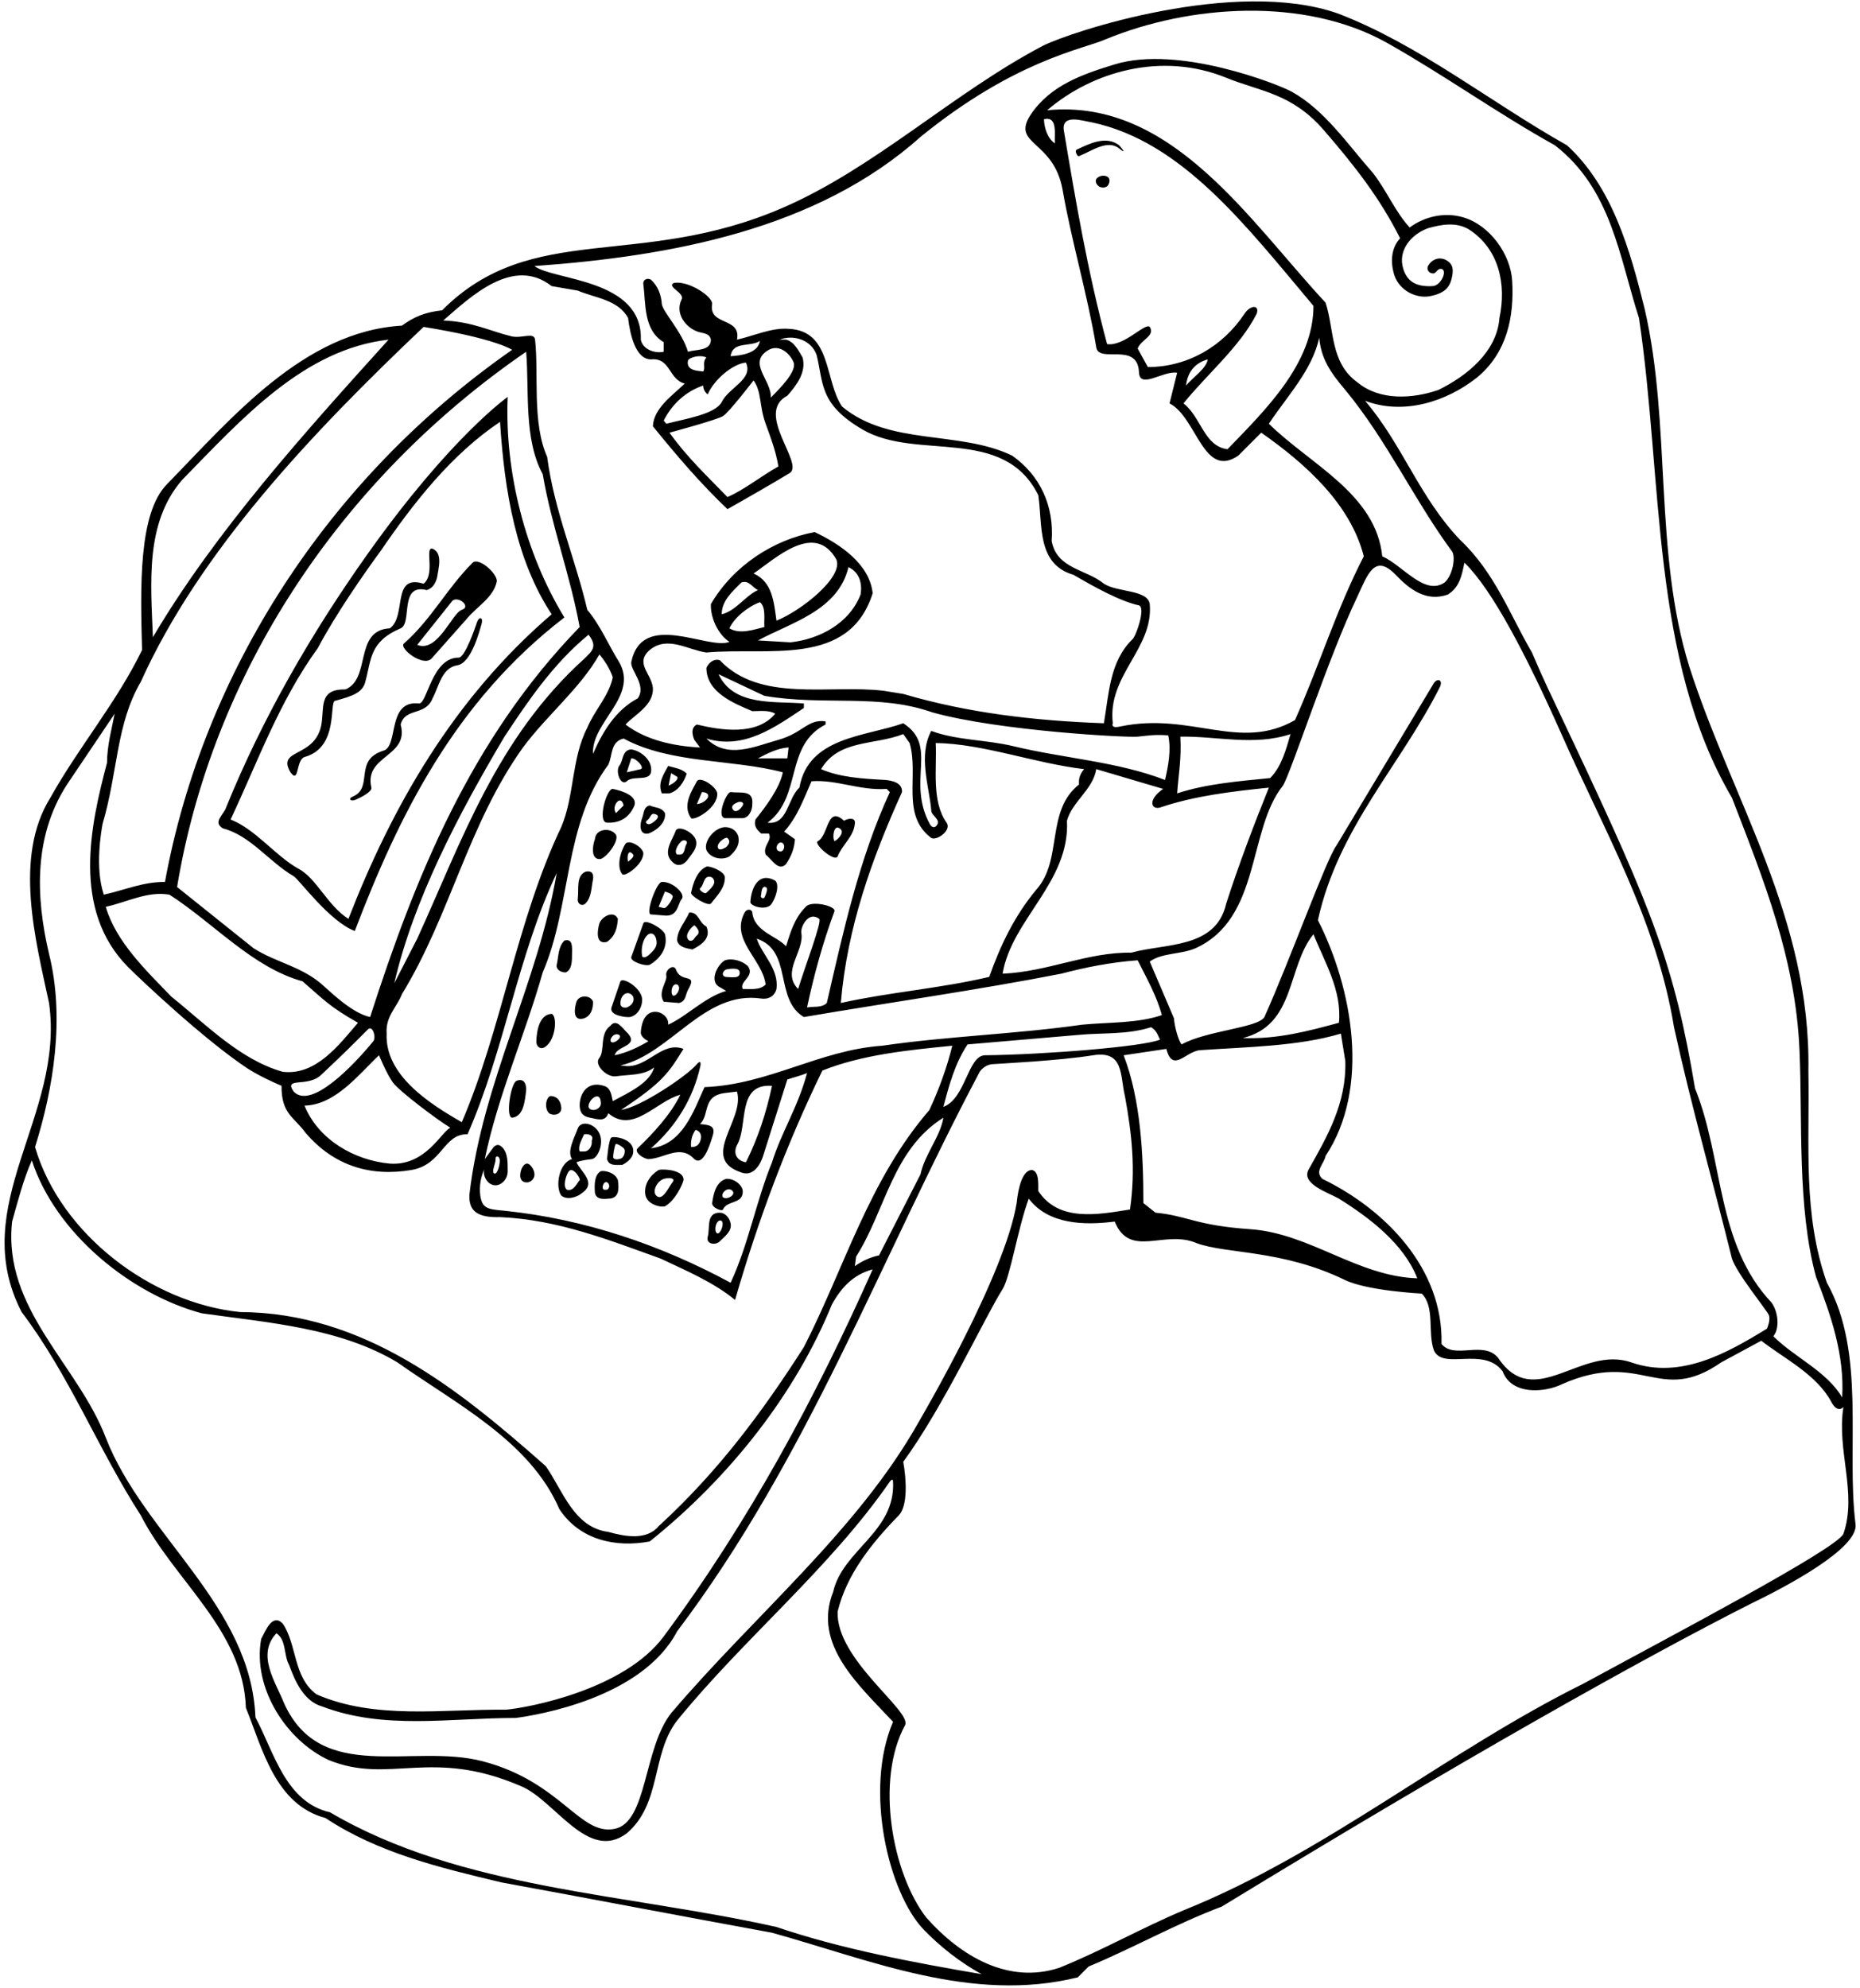 <?xml version="1.0" encoding="UTF-8"?>
<svg xmlns="http://www.w3.org/2000/svg" xmlns:xlink="http://www.w3.org/1999/xlink" width="292pt" height="312pt" viewBox="0 0 292 312" version="1.1">
<g id="surface1">
<path style=" stroke:none;fill-rule:nonzero;fill:rgb(0%,0%,0%);fill-opacity:1;" d="M 102.199 143.5 L 104.562 143.688 C 106.441 143.73 106.402 141.852 107 141.102 C 107.723 140.332 105.602 138.301 103.898 138.398 C 103.047 138.453 101.246 143.527 102.199 143.5 Z M 105.602 140.602 C 105.762 140.891 104.645 142.648 104.199 142.5 L 103.398 142.301 L 104.398 139.898 C 104.801 140.102 105.301 140.102 105.602 140.602 "/>
<path style=" stroke:none;fill-rule:nonzero;fill:rgb(0%,0%,0%);fill-opacity:1;" d="M 94.102 144.898 C 93.801 145.898 93.398 148.301 95.301 147.801 C 96.602 146.898 96.898 145.602 97 144.199 C 96.398 142.801 94.5 143.801 94.102 144.898 "/>
<path style=" stroke:none;fill-rule:nonzero;fill:rgb(0%,0%,0%);fill-opacity:1;" d="M 107.801 135.102 C 108.5 134.102 109.699 133 109.199 131.699 C 108.684 130.496 106.562 129.535 106.102 130.301 C 105.602 131.801 103.898 133.801 105.602 135.301 C 106.301 136 107.164 135.812 107.801 135.102 Z M 107 132 C 107.48 131.656 108.004 132.016 107.801 132.398 C 107.398 133 107.562 134.055 106.801 134.102 L 106.301 134.102 C 105.762 133.695 106.398 132.5 107 132 "/>
<path style=" stroke:none;fill-rule:nonzero;fill:rgb(0%,0%,0%);fill-opacity:1;" d="M 97.398 154 L 96 158.102 C 95.609 159.363 98.246 159.684 98.898 159.602 C 100.086 159.363 100.898 158 100.801 156.699 C 100.602 155 97.809 153.285 97.398 154 Z M 98.398 158.102 C 97.898 158.199 97.367 158.043 97.398 157.398 C 97.449 155.965 98.699 155.301 99.398 156.398 C 99.699 157.301 98.969 157.883 98.398 158.102 "/>
<path style=" stroke:none;fill-rule:nonzero;fill:rgb(0%,0%,0%);fill-opacity:1;" d="M 104.398 146.602 C 104.047 145.688 101.246 144.129 101 144.898 L 99.102 150.199 C 98.926 150.887 101.285 151.688 102 151.398 C 103.699 150.398 104.898 148.699 104.398 146.602 Z M 102.047 149.688 C 101.566 150.207 100.887 150.445 100.801 150 C 100.602 148.898 100.887 147.285 101.801 146.602 C 102.398 146.301 102.805 146.648 103 147.301 C 103.301 148.398 102.805 148.969 102.047 149.688 "/>
<path style=" stroke:none;fill-rule:nonzero;fill:rgb(0%,0%,0%);fill-opacity:1;" d="M 90.699 177.102 C 90.172 178.551 88.973 180.672 89.801 181.898 C 87.812 182.43 87.102 186.102 88.102 187.602 C 88.973 188.387 90.602 187.898 91.398 187.199 C 93.699 185.602 91.199 183.898 90.5 182.398 C 91.199 182.102 92.102 182 92.898 181.898 C 93.73 181.789 94.602 180 94.301 178.5 C 93.93 176.434 91.25 175.594 90.699 177.102 Z M 91 185.199 C 90.5 185.801 90 187 89 186.699 C 88.324 186.219 88.812 184.469 89.301 183.801 C 89.973 183.031 91.172 184.949 91 185.199 Z M 92.898 179 C 93 179.801 92.5 180.699 91.699 180.699 L 91 180.699 C 90.699 179.898 91.301 178.898 91.699 178 C 92.301 177.898 93.301 178.102 92.898 179 "/>
<path style=" stroke:none;fill-rule:nonzero;fill:rgb(0%,0%,0%);fill-opacity:1;" d="M 98.199 132.398 C 97.301 133.801 96.801 136.102 97.699 137.199 C 98.207 137.613 101 135.602 101 133.898 C 100.926 132.977 98.805 131.656 98.199 132.398 Z M 99.398 134.102 C 99.691 134.461 98.605 135.215 98.605 135.215 C 98.406 134.715 98.527 133.016 99.398 134.102 "/>
<path style=" stroke:none;fill-rule:nonzero;fill:rgb(0%,0%,0%);fill-opacity:1;" d="M 102 126.398 C 101 126.602 101.102 127.699 100.801 128.398 C 100.5 129.102 100.199 131.102 101.801 130.801 C 102.523 130.574 104.602 129.398 104.398 127.602 C 103.801 126.602 102.801 126.801 102 126.398 Z M 102.406 129.137 C 101.645 129.656 101.125 129.055 101.605 128.734 C 102.086 128.414 102.164 127.535 102.766 127.738 C 103.766 127.977 103.164 128.617 102.406 129.137 "/>
<path style=" stroke:none;fill-rule:nonzero;fill:rgb(0%,0%,0%);fill-opacity:1;" d="M 113 194.801 C 113.801 194 114.934 193.195 114.699 192 C 114.52 191.066 113.801 190.301 113 190.301 C 110.801 190.301 111.5 192.699 111.102 194.102 C 110.801 195.266 112.359 195.465 113 194.801 Z M 112.52 191.945 C 112.801 191.41 113.359 191.348 113.441 191.945 C 113.52 192.547 113 193.703 112.602 193.547 C 112.199 193.387 112.238 192.48 112.52 191.945 "/>
<path style=" stroke:none;fill-rule:nonzero;fill:rgb(0%,0%,0%);fill-opacity:1;" d="M 104.398 189.301 C 106 188.398 107.164 185.867 107.301 185.199 C 107.441 183.59 104.125 183.391 103.398 183.602 C 102.102 184.398 101.086 185.828 101.301 187.398 C 101.5 189 103.645 189.508 104.398 189.301 Z M 104.199 185 C 105.125 184.75 106.043 184.871 105.602 185.5 C 105 186.199 104.004 188.668 103 187.602 C 102.379 186.938 103.102 185.398 104.199 185 "/>
<path style=" stroke:none;fill-rule:nonzero;fill:rgb(0%,0%,0%);fill-opacity:1;" d="M 106.102 152.102 C 105.723 151.246 104.402 152.203 104.602 153.102 C 104.797 153.996 103.199 155.699 104.199 157.199 L 106.602 157.398 C 107.801 157.102 107.523 156.004 108.199 155 C 109.398 152.699 106.844 154.324 106.102 152.102 Z M 105.602 156.199 C 105.199 155.699 105.523 154.242 106.301 154.5 C 107.121 154.926 106.121 156.562 105.602 156.199 "/>
<path style=" stroke:none;fill-rule:nonzero;fill:rgb(0%,0%,0%);fill-opacity:1;" d="M 113.5 189.801 C 114.16 188.309 116.699 189 116.602 186.898 C 116.52 185.91 115.199 184.898 114 185 C 112.441 185.43 112 187.301 111.801 188.801 C 111.762 189.547 113.359 190.148 113.5 189.801 Z M 115 186.898 C 115.559 187.469 114.16 188.371 113.5 187.898 C 113.039 187.27 114.301 186.102 115 186.898 "/>
<path style=" stroke:none;fill-rule:nonzero;fill:rgb(0%,0%,0%);fill-opacity:1;" d="M 93.398 187.199 C 93.602 188.199 94.602 188.199 95.5 188.102 C 97.199 188.102 97.199 186.602 97 185.199 C 96.602 184 94.891 183.629 94.301 183.801 C 93.301 184.398 93.301 185.898 93.398 187.199 Z M 95.5 185.699 C 95.727 185.988 95.699 186.5 95.301 186.699 L 94.801 186.699 C 94.301 186.398 94.898 185 95.5 185.699 "/>
<path style=" stroke:none;fill-rule:nonzero;fill:rgb(0%,0%,0%);fill-opacity:1;" d="M 131.5 134.398 C 132.199 132.602 134 131.301 134.199 129.301 C 134.398 128.199 133.109 128.414 132.5 128.801 C 129.801 126.301 130.102 131.102 128.398 132 C 127.633 132.414 131.07 135.371 131.5 134.398 Z M 131.801 130 C 132.75 130.535 131.551 131.773 131 132 C 130.602 131.301 130.949 129.336 131.801 130 "/>
<path style=" stroke:none;fill-rule:nonzero;fill:rgb(0%,0%,0%);fill-opacity:1;" d="M 88.102 173.699 C 88 172.801 87.5 172 86.398 172 C 85.734 172.195 85.398 173.898 86.199 174.699 C 86.898 175.199 88.301 174.898 88.102 173.699 "/>
<path style=" stroke:none;fill-rule:nonzero;fill:rgb(0%,0%,0%);fill-opacity:1;" d="M 97.699 182.801 C 98.301 182.5 99.301 181.801 99.398 180.898 C 99.699 178.699 96.449 178.273 96 178.5 C 95.551 178.727 95.301 181.898 95.301 181.898 C 95.602 183 96.699 182.801 97.699 182.801 Z M 96.648 179.551 C 96.797 179.383 97.77 179.953 98.008 180.312 C 98.164 180.547 98.086 181.352 97.648 181.711 C 97.434 181.887 96.527 182.109 96.289 181.711 C 96.16 181.496 96.5 179.719 96.648 179.551 "/>
<path style=" stroke:none;fill-rule:nonzero;fill:rgb(0%,0%,0%);fill-opacity:1;" d="M 88.801 152.602 C 89.801 152.199 89.801 150.801 89.801 149.699 C 89.801 148.801 90 147.199 88.602 147.602 C 87.602 148.602 87.699 150.102 87.398 151.398 C 87.254 152.125 88 152.602 88.801 152.602 "/>
<path style=" stroke:none;fill-rule:nonzero;fill:rgb(0%,0%,0%);fill-opacity:1;" d="M 85.398 164.398 C 87.301 163.398 87.531 159.402 86.602 159.102 C 84.699 159.199 84.254 161.699 84.199 163.398 C 84.172 164.238 84.812 164.68 85.398 164.398 "/>
<path style=" stroke:none;fill-rule:nonzero;fill:rgb(0%,0%,0%);fill-opacity:1;" d="M 81.855 183.469 C 81.555 184.371 81.535 185.188 82.301 185.5 C 83 185.699 83.535 185.348 83.801 184.801 C 84.199 184 83.375 182.672 82.801 182.602 C 82.227 182.531 81.855 183.469 81.855 183.469 "/>
<path style=" stroke:none;fill-rule:nonzero;fill:rgb(0%,0%,0%);fill-opacity:1;" d="M 80.398 175.398 C 82.199 175.199 82.398 172.801 82.602 171.102 C 82.656 170.355 82.398 169.102 81.102 169.602 C 80.176 169.957 79.336 175.355 80.398 175.398 "/>
<path style=" stroke:none;fill-rule:nonzero;fill:rgb(0%,0%,0%);fill-opacity:1;" d="M 57.398 106.801 C 58.301 103.5 58.02 100.664 62.898 98.602 C 64.773 97.785 62.602 91.5 67 92.602 C 67.898 92.301 68.32 91.652 68.602 90.699 C 68.801 89.301 69.602 86.801 67.898 86.102 C 66.605 85.793 68.398 90.102 66.5 91.602 C 61.398 90 63.898 96.699 61.199 98.602 C 55.5 98.898 58.32 106.547 54.199 108.199 C 49.848 108.102 51 111.242 50.398 114 C 49.219 118.992 43.406 117.473 45.602 121.199 C 47.02 123.129 46.395 119.199 47.859 118.781 C 53.156 117.285 51.68 110.355 52.57 109.984 C 55.453 109.203 57.023 108.676 57.398 106.801 "/>
<path style=" stroke:none;fill-rule:nonzero;fill:rgb(0%,0%,0%);fill-opacity:1;" d="M 94.301 134.801 C 95.406 134.414 97.207 131.895 96.699 131 C 95.898 129.801 93.5 130 93.398 131.699 C 93 132.699 92.699 135 94.301 134.801 "/>
<path style=" stroke:none;fill-rule:nonzero;fill:rgb(0%,0%,0%);fill-opacity:1;" d="M 74.898 97.602 C 74.605 98.465 72.992 103.23 72 103.199 C 67.801 103.199 67.078 110.406 65.801 110.398 C 60.699 109.801 62.625 117.105 60.199 117.801 C 55.453 119.254 58.699 123.602 55.398 125 C 54.562 125.328 55.031 125.852 55.871 125.484 C 56.707 125.121 58.438 124.23 58.301 123.602 C 57.102 118.5 64.301 118.801 62.898 113.699 C 63.602 111 66.801 112.398 67.898 109.602 C 68.898 107.801 69.301 104.801 71.801 104.398 C 73.988 104.066 75.297 98.988 75.602 97.898 C 75.902 96.812 75.195 96.738 74.898 97.602 "/>
<path style=" stroke:none;fill-rule:nonzero;fill:rgb(0%,0%,0%);fill-opacity:1;" d="M 91.898 141.801 C 92.898 140.801 92.801 139.301 93.102 138 C 93.25 136.895 92.699 136.602 91.898 136.801 C 90.398 137.5 90.902 139.512 90.699 141.102 C 90.609 141.809 91.332 142.289 91.898 141.801 "/>
<path style=" stroke:none;fill-rule:nonzero;fill:rgb(0%,0%,0%);fill-opacity:1;" d="M 91.699 159.801 C 92.801 159.398 93.102 158.301 93.102 157.199 C 92.699 156.102 90.898 156.102 90.5 157.199 C 90.199 158.102 89.801 160.398 91.699 159.801 "/>
<path style=" stroke:none;fill-rule:nonzero;fill:rgb(0%,0%,0%);fill-opacity:1;" d="M 95.301 129.102 C 97.301 129.199 98.801 128.301 99.602 126.398 C 100.086 124.898 97.699 124.102 96.199 123.801 C 95.207 123.738 93.73 129.055 95.301 129.102 Z M 97.898 126.398 L 96.699 127.602 C 95.887 126.535 97.5 124.5 97.898 126.398 "/>
<path style=" stroke:none;fill-rule:nonzero;fill:rgb(0%,0%,0%);fill-opacity:1;" d="M 169 23.5 C 168.703 23.688 169.094 24.609 169.398 24.5 C 171.398 23.699 173.875 21.828 175.699 23.301 C 177.219 24.516 175.699 22.801 175.699 22.801 C 173.602 21.199 170.898 22.602 169 23.5 "/>
<path style=" stroke:none;fill-rule:nonzero;fill:rgb(0%,0%,0%);fill-opacity:1;" d="M 172.102 28.102 C 171.906 28.438 172.102 29 172.602 29.301 C 173.062 29.516 173.75 29.484 174 29 C 174.82 27.41 172.699 27.199 172.102 28.102 "/>
<path style=" stroke:none;fill-rule:nonzero;fill:rgb(0%,0%,0%);fill-opacity:1;" d="M 291.301 239.199 C 289.801 227.199 293 212.301 286.801 201.301 C 283 190.5 284.102 180 283.898 168 C 284.301 144.102 271.898 125.5 265.199 104.602 C 259.602 86.602 262.398 66.699 258.199 48.5 C 255.898 39.199 253.102 29.301 246 22.801 C 233.898 16 222.801 7 210 2.102 C 193.898 -3.5 168.078 4.965 163.699 7.199 C 149.602 14.602 137.387 26.324 122.898 32.602 C 100.23 42.418 83.535 34.547 69.398 48.699 C 66.812 48.977 65 49.699 63.102 51.102 C 47.699 52 36.328 65.629 26.199 76 C 21.719 80.586 22.035 92.121 22.301 102 C 18.398 110.102 12.301 117.301 7.898 125.199 C 2.102 134.5 5.602 147.602 7.699 157.398 C 10.199 175.199 -5.301 189.102 3.398 205.898 C 10.898 215.801 15.398 227.398 22.102 237.801 C 27.301 248 38.199 255.801 38.602 268 C 41.199 274.398 43.199 283.199 51.102 285.301 C 59.398 290.801 69.102 293.102 78.699 295.398 C 92.898 298 107 300.699 121.199 303.301 C 136.699 307.602 152.602 314.398 169.199 310.301 L 170.898 308.602 C 177.898 305.699 184.602 301.898 191.801 299.199 C 229.73 276.051 257.605 260.414 274.605 251.797 C 280.395 249.012 291.762 242.996 291.301 239.199 Z M 144.531 21.465 C 159.301 9.465 169.934 7.746 173.5 6.199 C 186.801 0.699 204.801 -0.5 217.699 6.699 C 226.602 11.699 235.102 17.801 244.102 22.801 C 253 29.699 254.199 40.301 257.301 49.898 C 261.102 75.199 259.102 103.398 271.898 125.199 C 276.801 137.898 281.898 150.398 282.5 164.801 C 283 175.898 282.102 189.398 285.102 200.398 C 287.398 206.301 289.602 212.602 289.199 219.301 C 286.801 215.199 281.699 213 278.398 209.699 C 279.398 208.5 279.199 205.898 278.102 204.398 C 269.398 195.199 270.602 181.898 266.102 170.801 C 262.898 151.602 259.414 142.836 247.086 116.664 C 242.871 107.73 242.602 107.301 240.5 102.398 C 237 96.398 234.699 89.898 229.199 84.699 C 222.801 78 220.199 69.801 214.301 62.898 C 220.398 65.199 227.102 63 231.801 59.301 C 236.602 55.398 237.719 49.695 237.398 44.102 C 237.164 39.922 233.906 35.332 229.699 34.102 C 226.742 33.234 223.602 34 221.301 35.699 C 219 33.199 217.699 29.898 215.5 27.102 C 211.602 22.699 208 17.301 202.801 14.398 C 200.75 13.25 185.031 7.031 175 10.102 C 169.855 11.676 164.898 13.398 161.801 18 C 158.688 22.781 165.344 21.906 166.801 29.699 C 168.199 37.801 170.699 46.102 172.102 54.5 C 172.5 57.086 178.5 53.602 178.801 58.301 C 178.832 61.25 182.602 58.102 184.801 58.5 L 183.602 63.301 C 187.898 65.5 188.914 75.25 194.398 71.5 L 198 67.898 C 205 72.801 212 79.102 214.102 87.301 C 209.801 95.602 207.102 104.5 203.301 113 C 194.602 118 187.008 111.695 175.898 114 C 174.254 114.391 174.699 113.5 174.699 113.5 C 173.801 106 181.102 101.801 180.5 94.801 C 180.176 92.508 175.5 93 173.301 91.602 C 170.539 89.312 165.898 89.301 165.102 84.898 C 165.5 79.398 163.301 74.602 158.898 71.5 C 150.602 67.5 139.602 70 132.199 63.801 C 129.398 59.699 130.602 51.898 123.801 51.602 C 121.102 51.398 118.398 52.699 115.699 53.301 C 116.398 49.699 111.199 51.199 111.801 47.699 C 111.906 46.547 108.102 44 105.801 44.398 C 104.551 44.98 107.578 45.973 107 47 C 105.898 49.199 107.695 51.508 109.699 52.102 C 110.5 52.336 111.398 52.301 111.602 53.301 C 111.594 55.102 109.301 54.801 108 55.199 C 107.102 52.102 103.977 48.84 103.898 47.699 C 103.801 46.301 103.301 44.898 102.199 43.898 C 101.66 43.562 100.898 43.852 101 44.602 C 101.398 47.699 101 51.801 104.199 53.699 L 104.199 55.199 C 102.898 55.5 100.898 54.898 100.602 53.301 C 100.898 43.699 86.801 44.027 83.902 41.75 C 105.195 40.223 128.23 36.066 144.531 21.465 Z M 162 183.602 C 160.562 183.625 159.867 186.207 159.602 188.801 C 157.73 200.199 144.684 222.34 144.199 223.199 C 134.629 240.188 118.5 253.398 105.398 268.801 C 101 274.301 101.648 285.961 96.5 287 C 91.004 288.109 88.133 279.641 75.801 276.398 C 64.762 273.5 50.398 280.102 44.602 267.301 C 43.301 264 40.199 259.699 43.398 256.301 C 45 257.398 44.5 259.699 45.398 261.301 C 46.301 263.801 47.699 267 50.602 267.801 C 60.301 271.5 70.621 269.594 80.957 269.594 C 84.258 269.164 100.801 266.5 106.301 256 C 126.801 228.898 138.199 197.602 153.801 168.199 C 153.801 168.199 154.477 167.102 155.801 167 C 157.125 166.898 166.234 166.461 171.602 165.602 C 176.5 164.812 175.812 168.812 176.602 172 C 177.699 178 178.301 183.5 177.398 189.801 C 172.398 190.602 166.199 191.801 163 186.898 C 163 185.699 163.125 183.812 162 183.602 Z M 138 197 C 136.602 197.301 135.301 197.898 134.199 198.699 L 134.398 197.199 C 139 190 140.102 180.398 148.102 175.398 C 147.602 178.398 145.199 181.102 144.5 184.301 Z M 78 186 C 79 185.801 79.777 184.828 79.699 183.602 C 79.699 182.301 79.699 181.102 79 180.199 C 78.602 179.801 78.176 179.352 77.5 180 L 76.102 181.898 C 78.199 171.801 82.398 162.5 85.199 152.602 C 89.699 142.199 88.5 129.398 95.5 120 C 96.199 118.5 95.801 116.398 97.898 115.898 C 105.301 119.898 115 119.102 122.898 121.199 C 122.398 123.699 120.199 126.602 118.602 128.602 C 118.301 129.602 118.801 130.199 119.5 130.801 L 120.699 130.801 C 121.301 131.898 119.699 132.699 120.199 134.102 C 121.199 134.898 122.199 136.801 123.398 135.602 C 124.199 134.398 124.699 133.199 124.801 131.699 L 123.102 130.5 C 125.199 128.199 126.199 125.301 127.398 122.602 C 131.301 122.301 135 124.102 139.199 123.801 L 139.699 124.301 C 134.898 134.699 132.398 146.102 129.801 157.398 C 129 158.199 127.699 157.898 126.699 158.102 C 127.801 152.898 129.199 147.898 131 143 C 131.27 142.172 127.352 141.25 126.5 142.301 C 124.699 144.102 124.102 146.301 123.398 148.5 C 122 146.898 118.398 146.199 118.102 143.199 C 118.035 142.648 117.238 142.57 116.898 143.199 C 114.598 147.496 119.699 150.5 120.199 154.5 C 119.301 155.398 117.898 155.199 116.602 155.199 C 116 154 118.602 153.199 117.398 151.602 C 116.559 150.805 115 150.301 113.801 150.699 C 112.602 151.406 111.402 153.844 112.801 154.801 L 114 155.5 C 110.602 156.5 107.801 159.5 104.898 160.801 C 105 159.699 104.047 158.961 103.199 158.801 C 101 158.5 100.633 161.16 100.602 162 C 100.566 162.84 101.801 163.398 101.801 163.398 C 100.102 164.398 98.398 165.199 96.5 165.602 C 96.801 164.102 100.301 164.199 98.602 162.199 C 97.801 161.5 96.801 159.699 95.801 161 C 94.102 162.199 95 164.801 94.102 166 C 93.168 167.039 95.25 169.117 96.699 168.898 C 98.801 168.602 101.102 168.801 102.699 167.5 C 102 170 98.602 171.5 96.199 172.801 C 96 171.898 95.898 170.699 94.801 170.398 C 92.301 169.602 91 171.5 91 173.5 C 91.051 174.395 91.25 175.113 92.602 175.398 C 93.609 175.555 95 176.199 95.5 174.699 C 99.398 178 103 172.801 106.801 171.801 C 105.301 174.898 102.5 177.898 100.102 180.199 C 99.527 180.754 100.848 181.789 101.801 181.898 C 104.301 181.801 106.801 179.5 109 181.898 C 110.359 183.031 111.398 179.801 111.801 178.5 C 112.398 176.793 111.723 176.555 109.898 176.398 C 111.48 174.875 110.16 171.953 113.879 171.516 L 115.699 171.301 C 117 175.699 109.699 181.801 116.398 184 C 118.301 184.699 119.398 182.672 119.801 181.398 L 123.602 169.398 C 124.715 169.035 125.699 168.801 126.699 168.398 C 125.234 173.836 122.699 177.602 121.199 182.398 C 118.699 188.5 117.5 195.301 114.699 201.301 C 103.801 195.398 91.801 191.301 79.199 190 C 76.457 189.77 75.699 189.602 75.398 187.602 C 75.199 186.102 75.5 184.602 76.102 183.301 C 75.602 184.199 76.457 186.188 78 186 Z M 77.801 181.898 C 77.742 181.273 78.398 181.34 78.457 182.031 C 78.512 182.723 78.059 184.43 77.578 184.148 C 77.098 183.871 77.855 182.512 77.801 181.898 Z M 58.102 159.602 C 55.301 159 52 155.758 50.898 154.801 C 47.602 151.699 43.398 151.102 39.801 148.801 L 27.801 139.199 C 33.301 105.898 53.199 75.398 82.602 55.199 C 83.102 61.398 82.199 68.898 85.199 74.398 C 86.602 82.602 89.5 90.199 91 98.398 C 73.898 116 65.199 137.602 58.102 159.602 Z M 92.398 99.602 C 93.844 101.492 92.973 102.145 91.699 103.398 C 77.898 115.898 72.5 132 65.5 147.301 L 61.898 154.301 C 64.898 141.301 71.898 127.898 79.199 115.602 C 82.898 110 86.898 104.102 92.398 99.602 Z M 47.5 154 C 50.801 156.848 51.672 157.938 56.199 160.5 C 53.199 164 49.602 168.801 44.398 168.199 C 37.699 166.301 32.5 160.898 26.898 156.398 C 23.016 152.379 18.199 147.801 16.602 142.301 C 19.898 141.602 23.102 139.801 26.602 140.398 C 33.602 144.898 39.602 151.801 47.5 154 Z M 50.367 168.727 C 53.742 165.562 55.379 163.93 57.801 161.5 C 58.539 160.879 59.082 162.84 58.602 163.398 C 55.5 167.199 48.84 174.172 46.102 171.301 C 44.48 168.941 48.242 170.684 50.367 168.727 Z M 59.5 165.602 C 59.5 165.602 60.723 168.57 61.699 169.898 C 62.68 171.23 68.523 175.652 70.699 176.973 C 69.293 177.586 66.828 182.996 61.199 182.602 C 55.699 182.102 50 178.898 47.801 173.5 C 52.699 173.398 56.398 168.5 59.5 165.602 Z M 60.699 162.199 C 60.5 159.461 62.301 158.102 63.102 156 C 70.699 143.602 73.5 129.301 82.102 117.301 C 85.801 112.301 91.102 108 94.102 102.699 C 94.801 103.5 95.801 105 96.199 106.301 C 95.602 109.199 93.301 111.5 92.199 114.199 C 89.699 119 90.199 124.898 88.102 129.801 C 81.102 144.5 78.801 161.398 72.5 176.102 C 67.398 173.199 60.398 168.699 60.699 162.199 Z M 112.801 105.801 L 120 109.199 C 129.398 110.801 137.898 108.801 146.398 111.801 C 156.801 114.699 177.027 115.777 178.602 115.602 C 180.18 115.445 181.215 115.238 183.398 115.398 C 183.898 117.699 183.398 120.199 182.898 122.398 C 175.398 119.5 166.949 119.004 159.102 117.102 C 154.828 116.066 150.199 116.199 146.199 114.699 C 144.102 118.602 145.898 123.5 146.199 127.199 C 146.199 128 147.824 128.652 147.027 129.551 C 146.844 129.855 146.359 129.977 145.996 129.371 C 142.246 122.477 147.398 117.102 141.801 113.5 C 135.898 115.602 126.898 115.602 125.5 123.602 C 123.602 125.301 123.699 129.5 120.5 129.102 C 126 125 123.102 117 129.602 113.699 L 129.602 113.199 C 126.801 112.801 126.039 115.035 122.199 116.102 C 118.477 117.133 114.199 119.199 110.898 115.898 C 116.801 117.699 121.699 114.102 126.199 111.102 L 126.199 110.398 C 121.602 110 115.199 110.898 112.801 105.801 Z M 185.301 115.602 C 191 115.5 196.898 117.102 202.602 115.199 C 201.898 117.602 201.199 120.301 199.398 122.102 C 194.398 122.602 189.398 123 184.801 124.5 C 185 121.602 185.5 119.102 185.301 115.602 Z M 199.199 123.602 C 196.898 129.301 194.5 135.602 192.5 141.801 C 190.898 148.898 183 148 177.602 149.5 C 170.699 149.398 164.5 152.5 157.398 152.801 C 158.801 144.301 168 138.398 167.5 128.801 C 168.301 125.801 171.602 123.898 172.102 120.699 L 182.602 123.801 C 180.047 125.559 180.773 127.191 182.199 126.699 C 187.5 124.898 193.398 124.199 199.199 123.602 Z M 139 122.398 C 135.398 122.199 131.898 122 128.898 120.699 C 131.699 116 137.199 117 141.801 115.199 L 142.801 116.602 C 144.301 121.699 141.398 127.898 146.199 131.5 C 147.086 131.973 149.445 130.277 148.602 129.102 C 146.199 125.699 147.102 120.602 146.898 116.602 C 154.301 116.699 162.5 119.801 170.199 120.699 C 169.602 121.398 169.301 122.102 169.398 123.102 C 164.102 127.301 166.898 134.898 162.699 139.602 C 159.199 143.801 157 148.5 155.301 153.301 C 147.699 155.102 139.602 155.699 132 157.398 C 133 145.5 136.898 134.699 141.602 124.301 C 141.699 122.801 140 122.5 139 122.398 Z M 122.398 133.602 C 121.5 133.398 122 132.199 122.602 132.199 C 123.434 132.336 123.156 133.773 122.398 133.602 Z M 123.602 119 L 119 119 C 120.398 118.301 122 117.398 123.801 117.301 Z M 125.801 146.398 C 125.633 145.527 126.898 142.898 128.602 144.199 C 129.113 144.527 126.398 151.602 125.301 155.199 C 122.602 152.5 126.301 149.301 125.801 146.398 Z M 116.117 152.523 C 116.238 153.562 115.16 153.363 114.121 153.324 C 113.078 153.285 113.48 152.246 114.078 152.125 C 114.613 152.02 116.035 151.809 116.117 152.523 Z M 95.969 163.52 C 95.527 163.199 96.406 161.883 97.246 162.441 C 97.695 162.859 96.406 163.84 95.969 163.52 Z M 93.801 174 C 93.289 174.355 92.332 174.234 92.398 173.5 C 92.5 172.5 94.102 171.199 94.301 172.801 C 94.398 173.301 94.301 173.699 93.801 174 Z M 109.199 177.301 C 110.301 177.602 110.199 178.801 109.699 179.5 C 109.398 179.898 109 180 108.5 180 C 108.398 179.199 108.602 178.102 109.199 177.301 Z M 121.199 170.398 C 120.301 174.602 119 178.602 117.102 182.398 C 115.801 182.199 115 181.102 115.699 179.699 C 117.5 176.602 115.602 170 121.199 170.398 Z M 110.602 170.602 C 108.898 174.301 107.199 179.602 102.199 180.199 C 106.199 176.699 108.801 172.32 109.898 167.5 C 110.082 166.84 110.004 166.277 109.398 167 C 107.816 168.898 100.301 173.879 97.527 174.156 C 104.086 169.836 105 168.301 107.301 164.602 C 103.898 163.301 101.629 167.68 98.129 167.277 L 97.398 167.199 C 105.301 165.398 110.5 155.398 119.5 156.699 C 120.879 156.883 121.676 156.121 121.898 155.199 C 122.301 152 119.602 149.801 118.801 147.301 C 124.5 149.199 121.5 156.801 126.199 159.602 C 139.699 157.301 153.301 155.398 166.602 152.801 C 170.398 151.801 174.398 151 178.602 150.699 C 180 153.5 181.602 156.301 182.398 159.301 C 178.602 160.602 174.102 160.398 169.898 160.801 C 159.301 162.301 148.801 162.602 138.5 164.102 C 128.602 164.801 120.699 170.199 110.602 170.602 Z M 169.398 162.398 C 172.953 162.051 177 162.398 180.699 161.199 C 181.398 161.602 181.625 162.059 182.105 163.148 C 179.543 164.246 164 165.5 154.602 165.602 C 151.91 165.711 151.602 172.398 148.102 173.699 C 149 170.301 149.898 166.898 151.898 163.898 Z M 176.398 165.602 L 183.102 164.602 C 184.117 168.453 186.133 164.98 188.398 164.801 C 195.602 164.301 203.898 164.199 210.5 162.199 L 211.199 166.5 C 211.398 173.102 208.398 178.301 205.398 183.602 C 204.316 185.797 208.398 187.102 210.199 188.102 C 215 191.102 220.398 195.199 222.5 200.602 C 213.102 200.301 205.641 193.551 196.301 192.898 C 187.617 192.297 186.5 190.801 181.398 190.301 L 179.5 188.801 C 179.5 181.301 179.102 172.602 176.398 165.602 Z M 195.102 162.898 C 203.426 160.859 202 151.801 206.199 146.602 C 207.898 150.898 210.699 155.398 210.199 160.5 C 205.398 161.801 200.602 163.102 195.102 162.898 Z M 207.602 185 C 206.301 183.801 207.898 182.602 208.102 181.398 C 215.199 170.699 212.301 155 206.898 144.398 C 210.105 129.844 219.898 120.102 226.102 107.699 C 226.496 106.672 225.684 106.379 225.102 107.199 L 209.801 132.699 C 208.273 134.691 202.5 150.699 198.5 159.602 C 197.477 161.316 189.5 161.699 185.5 163.898 C 185.102 163.5 184.398 161.301 184.301 159.801 L 180.5 150.898 C 182.398 149.5 185.398 149.801 187.699 148.801 C 198 144.102 195.836 130.25 201.398 123.301 C 202.664 121.336 208.5 103.199 213.102 93.602 C 214.715 90.129 215.801 86.801 219.102 90.199 C 221.301 92.5 223.898 94.5 227.301 93.301 C 229.199 92.102 229.5 90.199 229.898 88.301 C 234.25 92.5 239.586 102.75 245 114.898 C 251.699 130.102 260.102 144.5 262.801 161.199 C 265.5 173.5 268.898 185.398 271.898 197.5 C 272.613 199.805 277.41 205.641 277.699 206.398 C 277.992 207.16 277.398 208.5 277.398 208.5 C 271.199 212.301 263.848 216.508 256.102 213.801 C 248.184 211.035 240.898 221.602 235.199 213.102 C 232.941 210.281 228.301 213.398 226.301 210.898 C 226.602 199.102 217.5 189.801 207.602 185 Z M 197.301 49.199 C 197.75 47.75 196.25 47.914 195.398 49.199 C 191.965 54.387 186.398 57.602 180.199 57.602 L 178.602 54.699 C 179.102 53.301 181.398 52.699 180.5 51.301 C 179.75 50.586 176.5 54.398 173.801 54 C 170.711 42.473 168.848 31.395 167 20.398 C 166.699 17.801 170.016 19 171.398 19.199 C 185.602 22.199 195.664 35.5 206.199 48 C 206.199 57 198.699 64.301 192.699 70.5 C 189 70 188.602 65.5 185.801 63.301 C 189.398 58.801 194.699 54.398 197.301 49.199 Z M 186.199 60.5 C 186.398 58.602 187.414 57 189.602 56.398 C 189.398 57.801 187.398 59.102 186.199 60.5 Z M 165.602 22.5 C 164.398 21.699 163.898 19.898 163.898 18.699 C 166.102 18.199 165.5 21.102 165.602 22.5 Z M 164.398 17.301 C 171.5 11.199 182.414 8.086 192.5 12.199 C 197.848 14.383 202.75 14.586 207.801 20.398 C 212.715 26.062 216.699 31.199 219.801 37.398 C 218.398 38.898 218.242 41.102 218.898 43.199 C 219.75 45.664 222.336 46.836 224.398 46.5 C 227.113 45.996 227.719 44.824 228 43.199 C 228.215 41.945 227.898 41.301 227 40.801 C 225.914 40.25 224.801 40.699 224.199 41.699 C 223.836 42.5 224.586 43 225.102 42.898 C 225.5 42.801 225.68 42.098 226.301 42.199 C 227.293 42.434 226.219 44.844 224.898 44.898 C 222.242 45.047 220.91 44.125 220.301 42.199 C 219.402 39.379 221.449 36.816 224.164 35.82 C 226.266 35.219 228.602 34.801 230.602 36 C 235.398 39.102 236.5 44.699 235.398 49.898 C 235 55.199 230.301 59 225.801 61.199 C 221.699 62.602 216.602 62.898 213.102 60 C 208.801 56.898 209.5 51.801 208.102 47.5 C 196.102 34.602 183.898 15.398 164.398 17.301 Z M 207.102 53 C 207.398 56.199 208.75 58.336 211.199 61.199 C 217.801 69.199 221.898 78.301 228 86.602 C 228.5 87.5 228.102 90.199 226.801 91.398 C 223.664 93.586 220.199 88.699 217 87.301 C 216 77.5 205.699 72.898 199.199 66.5 C 202.102 62.102 206 58.102 207.102 53 Z M 110.398 58.301 C 109.559 58.18 107.699 58.199 108 56.602 C 108.152 56.094 109.898 55.602 110.898 56.102 C 110.188 56.875 110.801 57.699 110.398 58.301 Z M 110.398 60.5 C 110.398 61 110.602 61.5 111.102 61.898 C 112 59.699 114.984 57.086 117.102 56.898 C 118.324 59.535 114.398 60.801 113.301 63.102 C 112.223 65.012 107.699 65.699 104.602 66.5 L 104.199 66 C 105.5 63.398 107.699 61.398 110.398 60.5 Z M 114.699 55.898 C 115 53.5 117.801 54.5 119.301 53.5 C 119 55.5 116.199 55.801 114.699 55.898 Z M 113.5 65.301 C 114.465 64.699 118.301 59.699 118.301 59.699 C 119.602 61.5 119.16 63.656 120.199 66.5 C 121.004 68.699 121.801 70.801 122.199 73.199 C 119.5 74.699 116.801 76.898 114.199 78 C 111.102 74.801 107.801 71.699 105.102 67.898 C 105.102 67.898 112.535 65.898 113.5 65.301 Z M 120.699 54.898 C 122.301 54 124 55.398 124.602 56.898 C 125.055 58.336 122.5 60.898 121 62.398 C 121.199 59.699 117.199 56.898 120.699 54.898 Z M 86.602 44.898 L 90.699 45.602 C 93.5 46.801 97 47 98.602 49.898 C 98.898 52.398 99.754 56.406 102.199 56.398 C 105.301 56.102 104.898 59.5 107.5 60.199 C 105.5 62.102 102.602 64.102 102.5 66.898 C 106.398 71.699 110 75.898 114.199 79.898 C 117.398 78.102 121.688 75.629 123.961 74.246 C 126.359 72.785 118.398 64.801 123.602 62.102 C 125.102 60.398 126.602 58.398 126 56.102 C 125.398 55.102 124.699 53.602 123.398 53.301 L 122.398 53.301 C 124.398 52.5 127.301 53.199 128.199 55.699 C 129.301 60.102 128.551 63.395 135.398 67.398 C 143.945 72.395 157.5 66.699 163 77.699 C 163.699 82.301 162.699 88.5 168.5 90.199 C 171.801 92.102 175.707 94.305 178.801 95 C 179.887 95.352 178.379 99.762 177.801 100.301 C 174.199 103.801 174.102 108.801 173.301 113.5 C 162.398 113.102 152 111.898 141.801 108.898 L 138.699 108.398 C 130.199 107.398 119.301 110.301 113 103.602 C 112 103.301 111.199 104.102 110.898 104.801 C 110.898 108.699 115.301 110.398 118.102 111.602 C 119.301 111.602 120.699 111.398 121.699 112 C 118.801 115.5 113.199 114.602 109.398 113.699 C 108.398 114.199 108.699 115.398 109 116.102 L 109.898 117.301 C 105.898 117.102 101.5 116.199 98.199 113.699 C 99.699 112.102 102.602 110.699 102.5 108 C 102.301 105.699 99.602 104.102 102 102 C 104.801 99.699 108 102 110.898 102.398 C 120.5 101.5 133.301 104.801 137 93.102 C 136.5 88.398 131.699 85.301 127.898 83.5 C 121.398 84.699 115.102 88.801 111.602 94.801 C 111.5 96.898 112.715 99.562 114.516 100.73 C 111.172 102.066 100.801 95.699 99.102 103.898 C 98.918 105.184 101.602 107.602 100.102 109.602 C 96.699 111.398 94.602 114.801 93.102 118.301 C 92.801 113.301 100.301 109.301 97.199 103.898 C 95.5 101.199 94.301 98.199 92.199 95.699 C 90.301 87.602 87 80.102 85.898 71.699 C 83.5 66.301 84.602 58.801 84 53.301 C 83.84 52.074 82.016 53.117 80.398 52.801 C 77 52 74.195 50.469 69.59 50.297 C 74.004 46.445 80.602 40.199 86.602 44.898 Z M 121.898 97.398 C 121.5 94.602 121.301 91.301 118.301 90 C 121.801 87.602 127.898 81.801 131.301 87.801 C 132.449 90.59 125.699 95.898 121.898 97.398 Z M 133.199 89 C 134.898 89.801 135.398 91.5 135.102 93.301 C 133.301 97.898 128.602 100.301 124.102 100.801 L 119 100.5 C 124.199 97.699 131.602 95.801 133.199 89 Z M 119 92.602 C 117.102 93.398 115.5 95.898 113.301 96.398 C 113.301 94.301 114.898 92.898 116.398 91.398 C 117.602 91 118.102 92.199 119 92.602 Z M 119.301 94.5 C 120.301 95.301 119.898 97.301 120 98.398 C 118.301 98.801 116.199 99.602 114.5 98.602 C 115.301 96.898 117.398 95.199 119.301 94.5 Z M 28.602 75.301 C 38 65.699 47.699 54.801 61 53.301 C 47.898 67.801 33.801 83.398 24 100 C 23.699 91.602 22.699 82.102 28.602 75.301 Z M 66.5 51.301 C 77.914 53.141 80.398 54.898 80.398 54.898 C 51.398 75.102 31.898 105.602 25.898 138.398 C 22.398 138.398 19.746 139.629 16.301 140.398 C 14.844 136.145 15.93 130.258 16.102 129.301 C 18.547 120.996 18.199 113.699 22.102 107 C 31.398 86.398 49.102 67.801 66.5 51.301 Z M 7.699 149.699 C 5.602 140.801 5.145 130.805 11 122.398 L 18 112 C 17.602 114.102 16.801 117 16.801 119.699 C 14.199 129.5 11.246 142.789 20.074 151.727 C 22.254 153.906 32.102 163.199 38.898 167.699 C 40.887 168.941 42.848 169.812 44.199 170.398 C 44.156 174.828 46.176 175.277 47.969 177.77 C 52.438 183 58.215 184.684 64.602 183.602 C 69.434 182.781 69.602 177.898 73.398 178 C 79.199 164.801 81.301 149.898 87.398 137 C 84.398 154.5 75.801 169.602 73.699 187.398 C 73.5 190.301 75.312 191.086 78.5 191 C 87.602 191.398 95.602 194.602 103.699 197.5 C 107.699 199.398 112 201.199 115.398 204 C 119 191.5 123.5 179.5 129.102 168 C 135.398 165.5 142.5 164.801 149.5 164.102 C 148.699 167.398 147.398 171 145.898 174.199 C 136.398 185.199 132.602 198.898 126.199 211.398 C 119.801 221.398 112.801 230.898 103.398 239.5 C 101.5 241.801 98 241.102 95.5 240.398 C 90.102 239.699 88.398 234 85.699 230.102 C 71.699 217.699 57 206 37.699 205.898 C 23.801 204.5 9.5 193.699 5.5 180 C 8.398 170.801 10.199 159.699 7.699 149.699 Z M 121.898 302.398 C 98.301 297.102 72.398 296.5 51.801 284.398 C 44.801 282.801 43 274.898 40.102 269.5 C 39.398 251.898 22.602 241 16.602 225.602 C 12.199 214.102 0.398 205.398 1.898 191.699 C 2.801 188.5 3.699 185 5 182.102 C 8.699 193.5 20.5 203.102 31.699 206.102 C 42.398 207.602 53.398 208.398 62.398 213.801 C 71.398 220.199 83.199 226.102 87.801 236.801 C 91 241.699 96.699 242.898 102 241.898 C 114.602 231.801 124.898 218.699 130.602 204.699 C 132.102 202 134 200 137 199.199 C 128.102 219.199 117.699 238.602 104.199 256.801 C 98 265.199 82.82 268.016 79.398 268.301 C 69.5 268.199 58.898 269.898 49.699 265.898 C 46 263.199 46.648 258.109 44.398 254.801 C 42.773 253.086 41.699 255.898 41 257.199 C 39.602 265 45.07 273.184 51.602 276.199 C 61.199 280.102 67.605 274.188 81.801 280.301 C 87.129 282.512 92.297 292.273 98.398 287.699 C 103.898 283 102.199 275.301 106.301 270 C 116.699 257.199 130.301 246.102 139.699 232.5 C 139.699 232.5 140.164 231.832 140.199 232.5 C 140.602 240.418 132.301 243.199 130.801 249.801 C 127.5 258.102 134.898 264.5 140.199 270.199 C 135.602 280.898 139.52 297.086 145 302.801 C 147.602 305.5 150.801 308 154.102 309.801 C 143.602 308 132.199 305.898 121.898 302.398 Z M 289.398 240.699 C 288.305 243.105 262.398 256.699 248.602 264.199 C 227.199 274.801 208.102 290.801 186 299.699 C 179.301 302.5 173 306.102 166.301 308.801 C 158.398 311.398 150.898 307.102 145.398 300.898 C 140.074 293.98 137.367 279.355 142.102 270.699 C 143.109 268.445 131.199 260.398 131.5 252.898 C 132.898 247.102 136.801 242.199 141.102 237.801 C 142.535 236.293 142.301 232.199 141.801 229.398 C 148.102 220.801 154.566 206.766 157.398 202.301 C 158.602 200.359 159.801 192.699 161.5 188.102 C 164.602 192.199 170.301 192.301 175 191.699 C 177.398 197.602 182.828 192.863 187.898 195.102 C 192.598 196.801 201.254 196.102 211 200.801 C 214.5 202.574 223.199 203 223.199 203 C 225.301 205.102 224.102 209.102 225.102 211.898 C 226.508 215.105 232.898 211.199 235.898 215.199 C 237.301 219 242.57 218.543 245.258 217.199 C 257.77 211.703 260.438 220.602 270.199 213.801 L 276.5 210.398 C 280.102 213.199 285.199 215.699 287.5 220 C 287.953 220.918 288.699 221.5 289.398 220.801 C 288.301 227.602 291.602 234.301 289.398 240.699 "/>
<path style=" stroke:none;fill-rule:nonzero;fill:rgb(0%,0%,0%);fill-opacity:1;" d="M 79.703 62.285 C 79.703 62.285 70.77 68.562 57.801 86.801 C 48.812 99.438 41.199 112.699 35.5 126.699 C 35.199 127.801 33.301 129 35 130 C 39.301 131.102 42.301 135.301 46.102 137.5 C 46.863 137.895 51.699 144.602 55.699 146.102 C 62.602 128 71.398 110.102 88.602 96.898 C 82.5 86.898 79.203 74.086 79.703 62.285 Z M 86.602 96.398 C 71.102 109.699 61.5 126.699 54.699 144.199 C 51.398 142.102 49.641 137.738 46.801 136.301 C 43.102 134.199 40.199 130.199 36.199 128.602 C 40.5 119.5 43.801 110.102 49.898 101.699 C 52.699 96.398 57.121 90.051 59.801 86.398 C 65 78.801 70.898 71.301 78.5 66.199 C 79.199 77.102 81 87.898 86.602 96.398 "/>
<path style=" stroke:none;fill-rule:nonzero;fill:rgb(0%,0%,0%);fill-opacity:1;" d="M 74.199 88.301 C 70.102 92.398 67.801 97.102 63.398 101 C 62.625 101.711 66.289 104.645 67.699 103.398 L 73.199 97.199 C 74.801 95.199 77.5 93.801 78 91.199 C 78.02 89.93 75.141 87.414 74.199 88.301 Z M 72.5 95.699 C 70.953 96.215 68.699 102.5 65.5 101.199 L 71 94.301 C 71.895 93.438 74.047 95.188 72.5 95.699 "/>
<path style=" stroke:none;fill-rule:nonzero;fill:rgb(0%,0%,0%);fill-opacity:1;" d="M 113.801 129.801 C 112.102 129.898 110.441 132.055 110.898 133.398 C 111.5 134.699 113.398 135.055 114.5 134.398 C 115.5 133.5 116.199 132.602 115.898 131.199 C 115.598 130.375 114.898 129.801 113.801 129.801 Z M 114 132.934 C 114 132.934 113.121 133.535 112.801 133.199 C 112.199 132.496 113.879 131.254 114.199 131.5 C 114.699 132 114.5 132.434 114 132.934 "/>
<path style=" stroke:none;fill-rule:nonzero;fill:rgb(0%,0%,0%);fill-opacity:1;" d="M 121 142 C 121.801 141 122.434 138.852 121.699 138.199 C 119 136.699 117.898 139.5 117.801 141.602 C 117.879 142.211 120.117 142.891 121 142 Z M 119.5 140.398 C 119.5 140.398 119.516 139.051 120.117 139.172 C 120.715 139.289 120.238 140.312 120.035 140.812 C 119.879 141.129 119.238 140.891 119.5 140.398 "/>
<path style=" stroke:none;fill-rule:nonzero;fill:rgb(0%,0%,0%);fill-opacity:1;" d="M 108.199 143.199 C 107.699 144.5 106.301 145.898 106.301 147.602 C 106.602 148.699 107.801 148.801 108.699 149 C 110.102 148.301 111.699 147.199 110.898 145.398 C 109.699 144.801 109.699 143.102 108.199 143.199 Z M 109.398 146.801 C 109 147.102 108.898 147.801 108.199 147.602 C 107.301 146.898 108.398 145.602 109 145.199 C 109.5 145.602 110 146.301 109.398 146.801 "/>
<path style=" stroke:none;fill-rule:nonzero;fill:rgb(0%,0%,0%);fill-opacity:1;" d="M 110.898 136 C 109.398 136.699 108.801 138.602 108.5 140.102 C 108.402 140.609 111.121 142.25 111.602 141.801 C 112.602 140.5 113.801 139.398 113.801 137.699 C 113.801 136.734 111.359 135.812 110.898 136 Z M 110.898 140.102 C 110.641 140.371 109.641 139.652 109.898 139.398 C 110.602 138.898 110.398 137.102 111.801 137.699 C 112.719 138.57 111.5 139.5 110.898 140.102 "/>
<path style=" stroke:none;fill-rule:nonzero;fill:rgb(0%,0%,0%);fill-opacity:1;" d="M 113.801 128.398 L 116.602 128.398 C 117.637 128.297 118.102 127.102 118.102 126.199 C 118.301 123.898 116.316 124.496 114.699 124.301 C 114.117 124.219 112.398 128.137 113.801 128.398 Z M 115.918 125.859 C 116.52 125.738 116.801 126 116.602 126.398 C 116.301 126.898 115.68 127.535 115.199 127.199 C 114.48 126.457 115.418 126.059 115.918 125.859 "/>
<path style=" stroke:none;fill-rule:nonzero;fill:rgb(0%,0%,0%);fill-opacity:1;" d="M 98.398 122.602 C 99.5 121.5 102.602 123 102.199 120.398 C 102.016 119.035 100.5 117.801 99.102 117.602 C 97.602 117.699 97.898 119.398 97.199 120.199 C 96.602 121.102 97.438 123.395 98.398 122.602 Z M 99.102 119 C 99.836 118.926 101.234 120.445 100.602 120.699 L 98.398 121.199 L 99.102 119 "/>
<path style=" stroke:none;fill-rule:nonzero;fill:rgb(0%,0%,0%);fill-opacity:1;" d="M 105.102 124.5 C 106.5 124.102 107.398 122.699 107.801 121.398 C 107 120.602 105.898 120.5 104.898 120.199 C 104.199 121.5 103.199 122.898 103.898 124.5 Z M 105.355 121.328 L 106.336 121.914 C 106.531 122.406 105.648 122.992 104.965 123.289 L 105.355 121.328 "/>
<path style=" stroke:none;fill-rule:nonzero;fill:rgb(0%,0%,0%);fill-opacity:1;" d="M 112.602 124.5 C 112.48 123.461 109.922 121.738 109.398 122.602 C 108.762 123.898 107 126.301 108.5 128.398 C 109.039 128.816 112.699 126.801 112.602 124.5 Z M 110.199 124.301 C 110.699 124.301 111.398 124.5 111.102 125.199 C 110.699 125.801 110.102 126.102 109.398 126.199 L 110.199 124.301 "/>
</g>
</svg>
